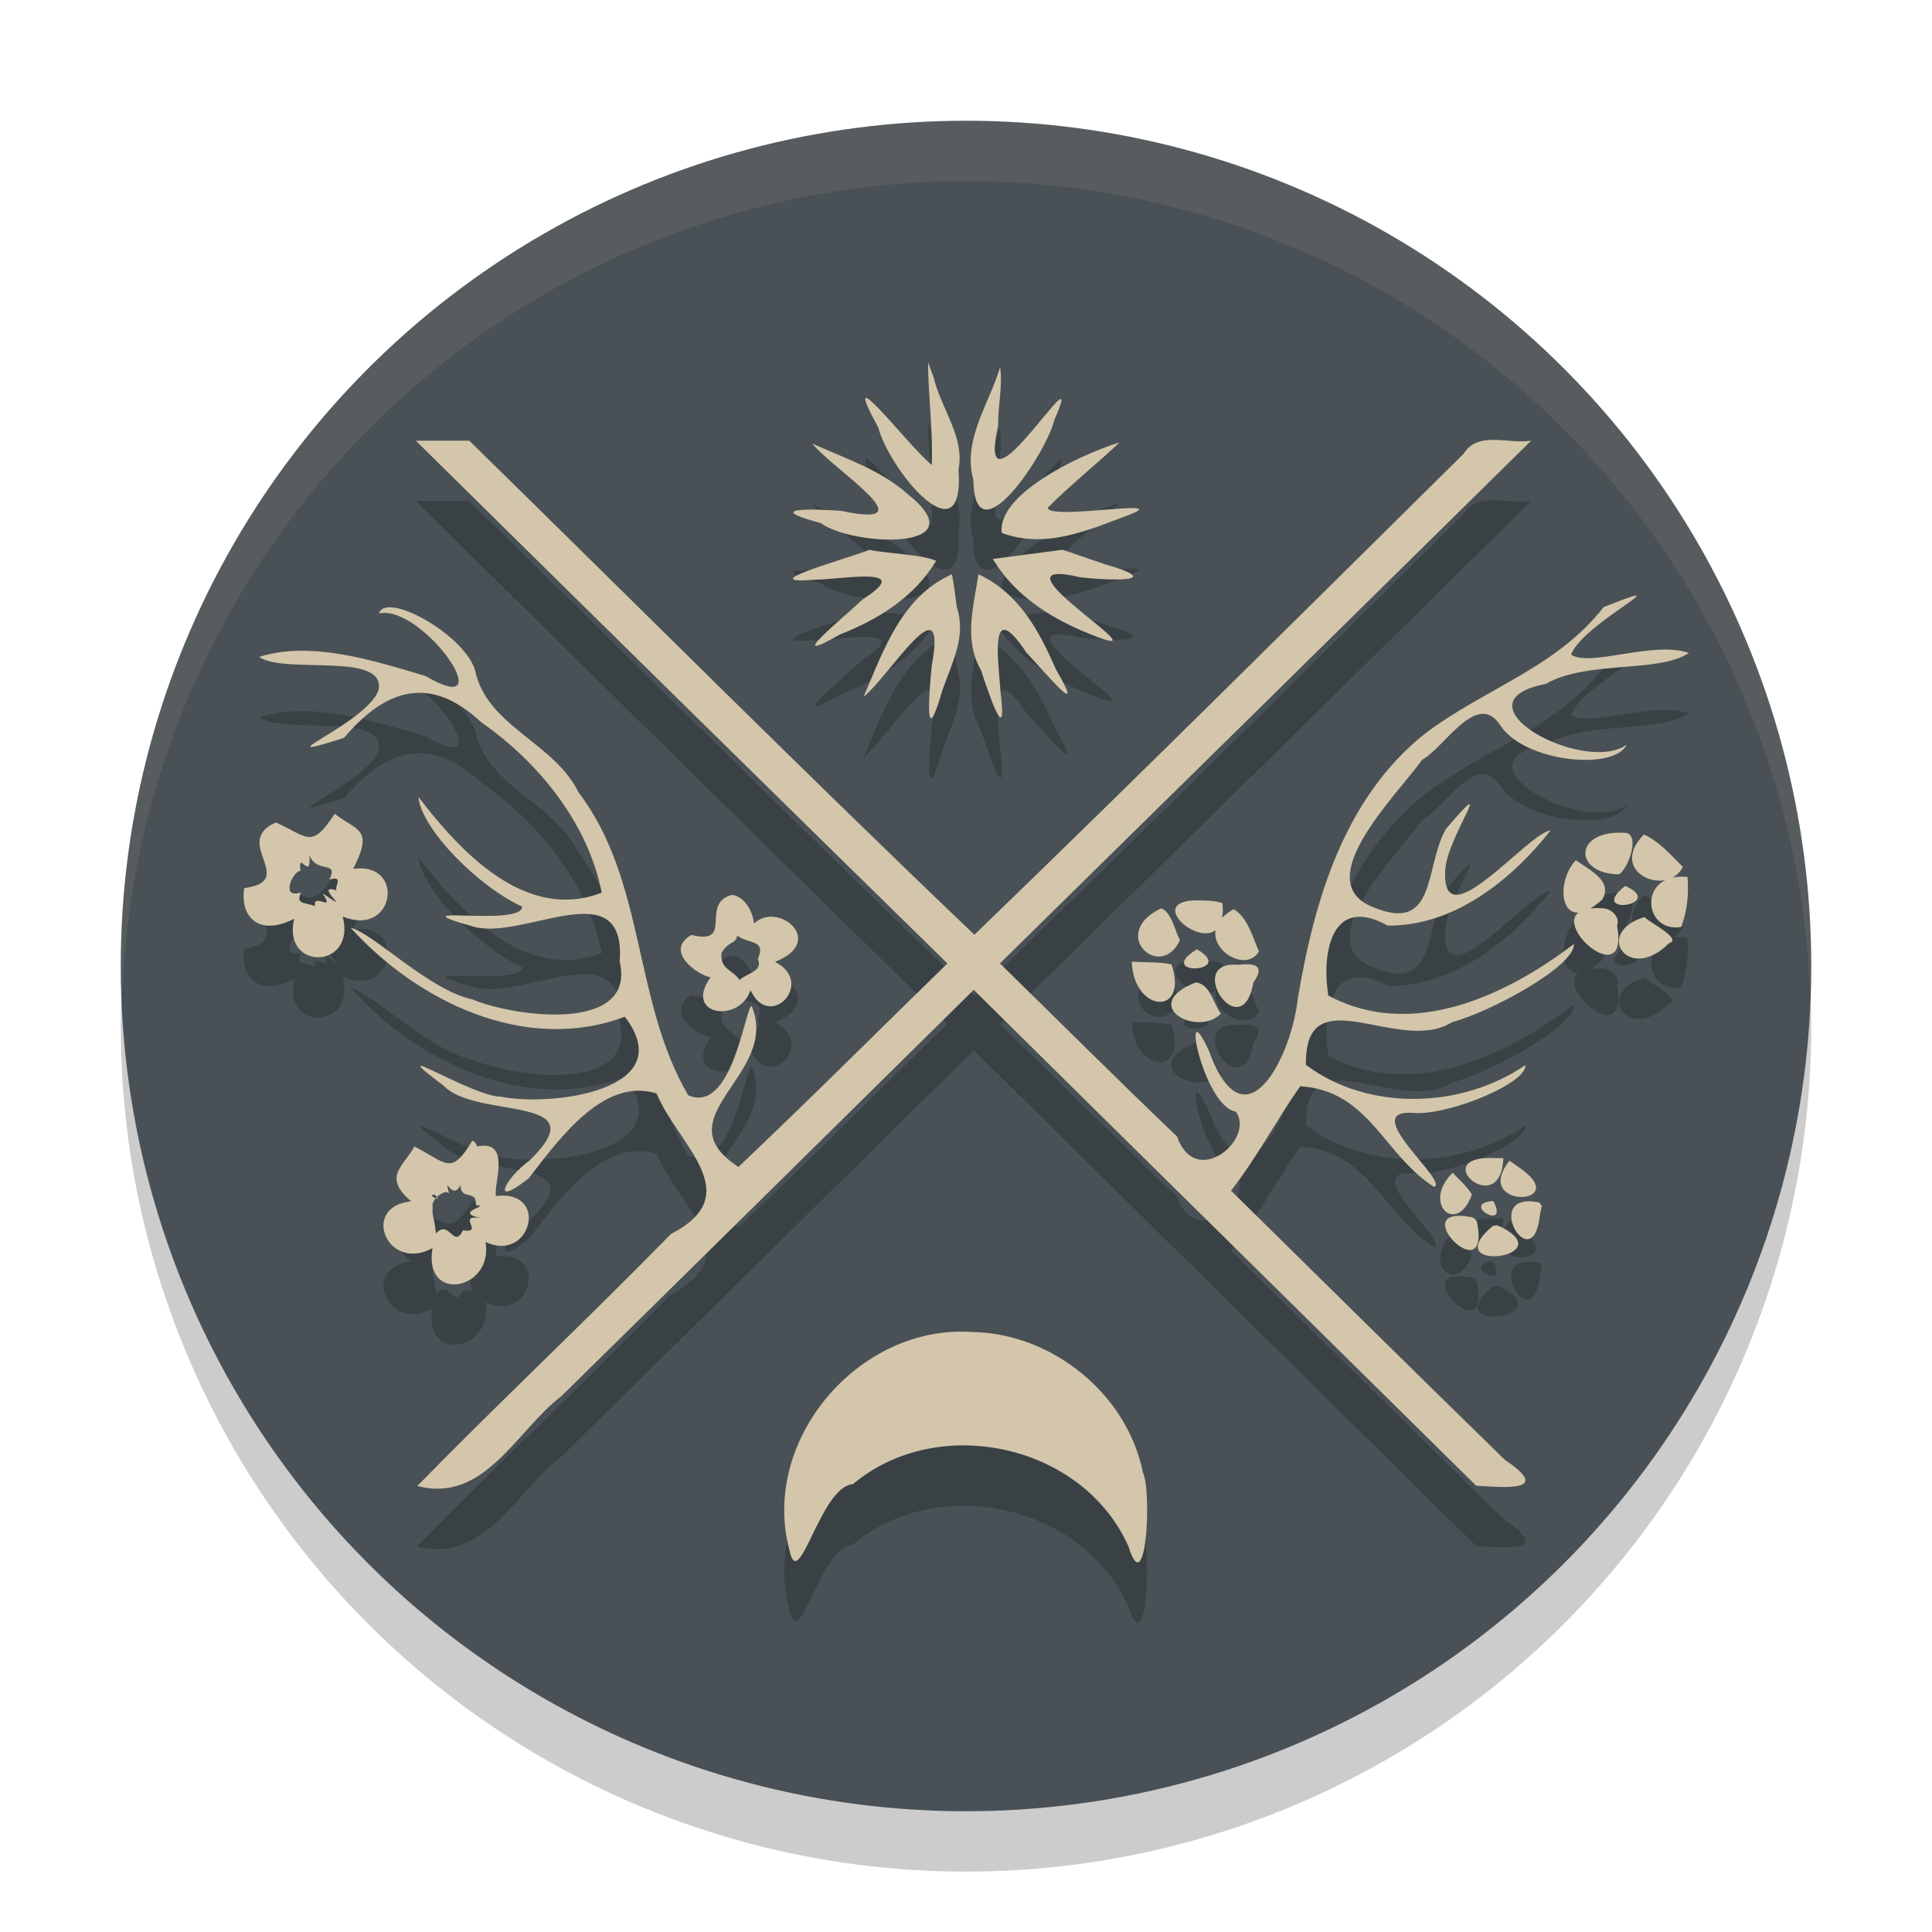 <svg xmlns="http://www.w3.org/2000/svg" width="32" height="32" version="1">
 <circle style="opacity:0.2" class="cls-1" cx="16" cy="17" r="14"/>
 <circle style="fill:#495156" class="cls-1" cx="16" cy="16" r="14"/>
 <path style="opacity:0.2" d="m 15.371,7 c 0.004,0.566 0.086,1.154 0.061,1.701 -0.415,-0.343 -1.577,-1.885 -0.885,-0.62 0.185,0.709 1.436,2.213 1.329,0.695 C 15.983,8.243 15.588,7.77 15.468,7.264 15.436,7.176 15.403,7.088 15.371,7 Z m 1.193,0.084 c -0.181,0.607 -0.625,1.205 -0.443,1.861 0.022,1.357 1.22,-0.452 1.34,-0.986 0.61,-1.377 -1.33,1.879 -0.929,0.093 -0.006,-0.319 0.079,-0.665 0.033,-0.968 z M 6.887,8.299 c 2.93,2.891 5.864,5.778 8.805,8.658 -1.153,1.125 -2.292,2.264 -3.461,3.371 -1.282,-0.833 0.695,-1.521 0.22,-2.663 -0.098,-0.041 -0.313,1.805 -1.052,1.475 C 10.481,17.582 10.702,15.594 9.581,14.123 9.187,13.316 8.128,13.049 7.887,12.18 7.8,11.566 6.397,10.776 6.277,11.161 7.012,11.006 8.355,12.964 7.048,12.197 6.183,11.939 5.147,11.609 4.291,11.881 c 0.43,0.295 2.102,-0.096 1.979,0.547 -0.174,0.549 -2.042,1.263 -0.57,0.793 0.683,-0.808 1.419,-1.056 2.272,-0.258 0.955,0.665 1.77,1.678 1.996,2.821 -1.261,0.491 -2.345,-0.681 -3.038,-1.586 0.053,0.548 1.017,1.501 1.719,1.818 9.637e-4,0.349 -2.201,-0.062 -0.799,0.334 0.835,0.229 2.526,-0.935 2.415,0.578 0.276,1.189 -1.747,0.917 -2.442,0.624 -0.714,-0.15 -1.65,-1.105 -2.014,-1.185 1.109,1.224 2.896,2.093 4.541,1.473 0.936,1.222 -1.218,1.493 -2.054,1.324 -0.459,0.009 -2.055,-1.013 -0.952,-0.185 0.548,0.576 2.578,0.132 1.424,1.246 -0.396,0.285 -0.664,0.808 -0.009,0.291 0.523,-0.68 1.25,-1.676 2.117,-1.405 0.355,0.859 1.518,1.667 0.239,2.327 -1.38,1.412 -2.822,2.763 -4.202,4.174 1.111,0.296 1.642,-0.92 2.387,-1.488 2.28,-2.239 4.553,-4.486 6.829,-6.729 2.771,2.741 5.549,5.474 8.322,8.213 0.478,0.029 1.273,0.107 0.476,-0.428 -1.518,-1.48 -3.025,-2.972 -4.536,-4.459 0.428,-0.546 0.749,-1.167 1.146,-1.729 1.144,0.07 1.38,1.138 2.219,1.668 0.245,-0.104 -1.317,-1.323 -0.307,-1.224 0.588,0.023 1.847,-0.5 1.816,-0.794 -1.055,0.723 -2.603,0.77 -3.634,-0.005 -0.024,-1.494 1.55,-0.152 2.421,-0.707 0.647,-0.172 2.042,-0.932 2.017,-1.294 -1.127,0.861 -2.695,1.592 -4.067,0.853 -0.117,-0.738 0.067,-1.669 0.984,-1.158 1.099,0.009 2.052,-0.756 2.699,-1.578 -0.388,0.049 -1.822,1.86 -1.746,0.652 0.027,-0.535 0.896,-1.705 0.012,-0.677 -0.365,0.639 -0.141,1.76 -1.239,1.284 -1.016,-0.442 0.436,-1.852 0.844,-2.428 0.371,-0.2 0.914,-1.171 1.3,-0.563 0.401,0.602 1.876,0.75 2.087,0.315 -0.722,0.503 -2.911,-0.706 -1.339,-1.008 0.68,-0.394 1.862,-0.176 2.371,-0.512 -0.584,-0.21 -1.642,0.242 -1.952,0.026 0.195,-0.526 1.957,-1.353 0.539,-0.786 -0.786,1.008 -1.961,1.34 -2.966,2.101 -1.334,1.066 -1.827,2.761 -2.098,4.375 -0.103,0.961 -0.87,2.509 -1.465,0.893 -0.496,-1.106 -0.114,0.894 0.437,0.988 0.328,0.449 -0.666,1.295 -0.972,0.413 C 18.507,18.879 17.539,17.914 16.562,16.957 19.498,14.073 22.43,11.187 25.361,8.299 24.983,8.362 24.482,8.128 24.239,8.519 21.546,11.181 18.863,13.853 16.139,16.483 13.317,13.789 10.56,11.029 7.773,8.299 c -0.296,0 -0.591,0 -0.887,0 z M 18.543,8.328 C 17.837,8.546 16.511,9.202 16.592,9.828 17.332,10.101 18.034,9.777 18.722,9.52 19.421,9.244 17.385,9.626 17.353,9.412 17.73,9.031 18.157,8.694 18.543,8.328 Z m -5.09,0.018 c 0.362,0.448 1.956,1.43 0.477,1.115 -0.523,-0.037 -1.289,-0.051 -0.335,0.203 0.534,0.391 2.629,0.467 1.436,-0.483 C 14.587,8.783 13.989,8.591 13.453,8.346 Z m 4.146,1.76 c -0.385,0.051 -0.77,0.102 -1.154,0.152 0.389,0.651 1.038,1.031 1.733,1.293 1.111,0.426 -1.93,-1.375 -0.282,-0.989 0.563,0.063 1.414,0.073 0.397,-0.219 -0.231,-0.079 -0.462,-0.159 -0.693,-0.238 z m -3.201,0.002 c -0.402,0.158 -1.961,0.58 -0.9,0.494 0.478,-0.008 1.666,-0.235 0.793,0.324 -0.357,0.337 -1.341,1.132 -0.381,0.584 0.642,-0.253 1.234,-0.618 1.596,-1.221 -0.238,-0.107 -0.769,-0.114 -1.107,-0.181 z m 1.369,0.404 c -0.834,0.369 -1.131,1.256 -1.463,2.029 0.426,-0.336 1.396,-1.957 1.129,-0.519 -0.051,0.512 -0.119,1.436 0.176,0.411 0.156,-0.45 0.402,-0.891 0.238,-1.377 -0.024,-0.182 -0.044,-0.365 -0.08,-0.545 z m 0.439,0 c -0.079,0.533 -0.247,1.086 0.041,1.585 0.136,0.412 0.441,1.312 0.326,0.373 -0.041,-0.566 -0.195,-1.595 0.426,-0.663 0.354,0.377 1.006,1.164 0.492,0.283 -0.285,-0.648 -0.609,-1.259 -1.285,-1.578 z M 5.543,14.479 c -0.388,0.6 -0.447,0.375 -0.975,0.144 -0.741,0.326 0.381,0.965 -0.522,1.087 -0.075,0.454 0.224,0.817 0.827,0.507 -0.209,0.866 1.03,0.848 0.804,-0.036 0.867,0.356 1.043,-0.919 0.172,-0.789 0.347,-0.678 0.065,-0.624 -0.306,-0.913 z m 21.402,0.318 c -0.89,-0.074 -0.893,0.68 -0.131,0.684 0.145,-0.073 0.348,-0.623 0.131,-0.684 z m 0.283,0.025 c -0.618,0.634 0.399,1.044 0.645,0.536 -0.199,-0.195 -0.386,-0.42 -0.645,-0.536 z M 5.125,15.162 c 0.114,0.319 0.489,0.075 0.332,0.407 0.288,-0.087 0.011,0.192 0.155,0.192 C 5.114,15.579 5.927,16.205 5.344,15.795 5.563,16.131 5.176,15.769 5.217,16.01 5.068,15.942 4.889,15.992 4.984,15.783 4.626,15.89 4.866,15.411 4.978,15.425 4.924,15.053 5.16,15.622 5.125,15.162 Z m 20.977,0.086 c -0.36,0.364 -0.268,1.28 0.434,0.654 0.195,-0.315 -0.236,-0.506 -0.434,-0.654 z m 1.848,0.277 c -0.824,-0.085 -0.742,0.933 -0.104,0.829 0.098,-0.263 0.129,-0.55 0.104,-0.829 z m -1.031,0.148 c -0.652,0.516 0.702,0.315 0,0 z m -14.787,0.148 c -0.557,0.133 0.044,0.845 -0.682,0.664 -0.451,0.264 0.089,0.66 0.319,0.702 -0.455,0.633 0.475,0.77 0.663,0.213 0.309,0.688 1.084,-0.122 0.404,-0.469 0.865,-0.337 0.049,-1.016 -0.347,-0.634 -0.024,-0.198 -0.142,-0.435 -0.357,-0.475 z m 7.666,0.092 c -0.993,0.026 0.565,1.184 0.449,0.045 -0.145,-0.048 -0.299,-0.043 -0.449,-0.045 z m -0.564,0.131 c -0.877,0.412 -0.02,1.223 0.31,0.529 -0.085,-0.158 -0.137,-0.46 -0.31,-0.529 z m 7.332,0.002 c -1.321,-0.11 0.454,1.556 0.217,0.29 0.055,-0.145 -0.085,-0.275 -0.217,-0.29 z m -6.131,0.012 c -0.785,0.433 0.155,1.15 0.416,0.702 -0.101,-0.239 -0.184,-0.56 -0.416,-0.702 z m 6.805,0.131 c -0.854,0.254 -0.266,1.108 0.403,0.434 0.244,-0.071 -0.363,-0.364 -0.403,-0.434 z m -15.029,0.307 c 0.193,0.147 0.486,0.059 0.34,0.391 0.105,0.207 -0.236,0.253 -0.296,0.346 -0.154,-0.196 -0.327,-0.178 -0.304,-0.449 0.118,-0.206 0.234,-0.138 0.26,-0.287 z m 7.613,0.227 c -0.725,0.45 0.681,0.393 0,0 z m -1.078,0.205 c 0.028,0.849 0.948,0.91 0.658,0.045 -0.215,-0.045 -0.439,-0.03 -0.658,-0.045 z m 1.766,0.053 c -0.92,-0.087 0.055,1.385 0.248,0.293 0.196,-0.275 0.036,-0.329 -0.248,-0.293 z m -0.707,0.291 c -0.958,0.377 0.034,0.919 0.417,0.516 -0.128,-0.169 -0.174,-0.489 -0.417,-0.516 z M 7.824,19.891 c -0.355,0.598 -0.431,0.367 -0.961,0.098 -0.172,0.326 -0.538,0.499 -0.053,0.908 -0.851,0.088 -0.392,1.187 0.353,0.776 -0.156,0.927 1.016,0.694 0.879,-0.102 0.751,0.354 1.066,-0.871 0.173,-0.761 -0.044,-0.195 0.263,-0.94 -0.311,-0.821 l -0.036,-0.069 z m 16.955,0.291 c -1.181,-0.065 0.08,1.054 0.121,0 h -0.062 z m 0.223,0.043 c -0.65,0.818 1.108,0.751 0.143,0.1 -0.048,-0.033 -0.095,-0.066 -0.143,-0.1 z m -0.941,0.199 c -0.519,0.509 0.069,1.054 0.319,0.361 -0.085,-0.139 -0.209,-0.244 -0.319,-0.361 z M 7.627,20.627 c 0.003,0.274 0.268,0.056 0.258,0.334 0.271,0.005 -0.41,0.118 0.089,0.215 -0.441,-0.071 0.066,0.257 -0.306,0.203 -0.154,0.315 -0.226,-0.194 -0.447,0.051 -0.033,-0.295 -0.068,-0.286 -0.054,-0.444 -0.046,-0.098 0.22,-0.323 0.274,-0.21 -0.099,-0.371 0.047,0.141 0.186,-0.149 z m -0.426,0.16 c 0.163,0.152 -0.164,-0.002 0,0 z m 17.533,0.105 c -0.571,0.038 0.276,0.522 0,0 z m 0.764,0.025 c -0.995,-0.208 -0.105,1.305 0.008,0.202 l 0.031,-0.145 z m -1.121,0.244 c -1.147,-0.225 0.329,1.267 0.086,0.076 l -0.036,-0.051 z m 0.35,0.143 c -0.939,0.791 1.141,0.535 0.14,0.02 l -0.074,-0.029 z m -8.633,1.758 c -1.869,-0.126 -3.505,1.793 -3.018,3.615 0.155,0.74 0.509,-1.058 1.05,-1.094 1.411,-1.186 3.807,-0.666 4.563,1.026 0.299,0.956 0.391,-0.926 0.24,-1.225 -0.264,-1.303 -1.511,-2.306 -2.835,-2.322 z"/>
 <path style="fill:#d3c6aa" d="m 15.371,6 c 0.004,0.566 0.086,1.154 0.061,1.701 -0.415,-0.343 -1.577,-1.885 -0.885,-0.62 0.185,0.709 1.436,2.213 1.329,0.695 C 15.983,7.242 15.588,6.77 15.468,6.263 15.436,6.176 15.403,6.088 15.371,6 Z m 1.193,0.084 c -0.181,0.607 -0.625,1.205 -0.443,1.861 0.022,1.357 1.22,-0.452 1.34,-0.986 0.61,-1.377 -1.33,1.879 -0.929,0.093 -0.006,-0.319 0.079,-0.665 0.033,-0.968 z M 6.887,7.299 c 2.93,2.891 5.864,5.778 8.805,8.658 -1.153,1.125 -2.292,2.264 -3.461,3.371 -1.282,-0.833 0.695,-1.521 0.22,-2.663 -0.098,-0.041 -0.313,1.805 -1.052,1.475 C 10.481,16.582 10.702,14.594 9.581,13.122 9.187,12.316 8.128,12.049 7.887,11.18 7.8,10.566 6.397,9.775 6.277,10.16 7.012,10.005 8.355,11.964 7.048,11.197 6.183,10.938 5.147,10.608 4.291,10.881 4.721,11.176 6.393,10.785 6.27,11.428 6.096,11.976 4.227,12.69 5.699,12.221 6.382,11.413 7.118,11.165 7.971,11.963 8.926,12.628 9.741,13.641 9.967,14.785 8.706,15.275 7.622,14.104 6.929,13.198 c 0.053,0.548 1.017,1.501 1.719,1.818 9.637e-4,0.349 -2.201,-0.062 -0.799,0.334 0.835,0.229 2.526,-0.935 2.415,0.578 0.276,1.189 -1.747,0.917 -2.442,0.624 -0.714,-0.15 -1.65,-1.105 -2.014,-1.185 1.109,1.224 2.896,2.093 4.541,1.473 0.936,1.222 -1.218,1.493 -2.054,1.324 -0.459,0.009 -2.055,-1.013 -0.952,-0.185 0.548,0.576 2.578,0.132 1.424,1.246 -0.396,0.285 -0.664,0.808 -0.009,0.291 0.523,-0.68 1.25,-1.676 2.117,-1.405 0.355,0.859 1.518,1.667 0.239,2.327 -1.38,1.412 -2.822,2.763 -4.202,4.174 1.111,0.296 1.642,-0.92 2.387,-1.488 2.28,-2.239 4.553,-4.486 6.829,-6.729 2.771,2.741 5.549,5.474 8.322,8.213 0.478,0.029 1.273,0.107 0.476,-0.428 -1.518,-1.48 -3.025,-2.972 -4.536,-4.459 0.428,-0.546 0.749,-1.167 1.146,-1.729 1.144,0.07 1.38,1.138 2.219,1.668 0.245,-0.104 -1.317,-1.323 -0.307,-1.224 0.588,0.023 1.847,-0.5 1.816,-0.794 -1.055,0.723 -2.603,0.77 -3.634,-0.005 -0.024,-1.494 1.55,-0.152 2.421,-0.707 0.647,-0.172 2.042,-0.932 2.017,-1.294 -1.127,0.861 -2.695,1.592 -4.067,0.853 -0.117,-0.738 0.067,-1.669 0.984,-1.158 1.099,0.009 2.052,-0.756 2.699,-1.578 -0.388,0.049 -1.822,1.86 -1.746,0.652 0.027,-0.535 0.896,-1.705 0.012,-0.677 -0.365,0.639 -0.141,1.76 -1.239,1.284 -1.016,-0.442 0.436,-1.852 0.844,-2.428 0.371,-0.2 0.914,-1.171 1.3,-0.563 0.401,0.602 1.876,0.75 2.087,0.315 -0.722,0.503 -2.911,-0.706 -1.339,-1.008 0.68,-0.394 1.862,-0.176 2.371,-0.512 -0.584,-0.21 -1.642,0.242 -1.952,0.026 0.195,-0.526 1.957,-1.353 0.539,-0.786 -0.786,1.008 -1.961,1.34 -2.966,2.101 -1.334,1.066 -1.827,2.761 -2.098,4.375 -0.103,0.961 -0.87,2.509 -1.465,0.893 -0.496,-1.106 -0.114,0.894 0.437,0.988 0.328,0.449 -0.666,1.295 -0.972,0.413 C 18.507,17.879 17.539,16.913 16.562,15.957 19.498,13.073 22.43,10.187 25.361,7.299 24.983,7.362 24.482,7.128 24.239,7.519 21.546,10.18 18.863,12.853 16.139,15.482 13.317,12.789 10.56,10.029 7.773,7.299 c -0.296,0 -0.591,0 -0.887,0 z M 18.543,7.328 c -0.706,0.218 -2.032,0.873 -1.951,1.499 0.74,0.273 1.442,-0.051 2.13,-0.307 0.699,-0.276 -1.337,0.105 -1.369,-0.109 0.377,-0.381 0.804,-0.717 1.19,-1.083 z m -5.09,0.018 c 0.362,0.448 1.956,1.43 0.477,1.115 -0.523,-0.037 -1.289,-0.051 -0.335,0.203 0.534,0.391 2.629,0.467 1.436,-0.483 C 14.587,7.783 13.989,7.59 13.453,7.346 Z m 4.146,1.76 c -0.385,0.051 -0.77,0.102 -1.154,0.152 0.389,0.651 1.038,1.031 1.733,1.293 1.111,0.426 -1.93,-1.375 -0.282,-0.989 0.563,0.063 1.414,0.073 0.397,-0.219 -0.231,-0.079 -0.462,-0.159 -0.693,-0.238 z m -3.201,0.002 c -0.402,0.158 -1.961,0.58 -0.9,0.494 0.478,-0.008 1.666,-0.235 0.793,0.324 C 13.934,10.262 12.95,11.058 13.91,10.51 14.552,10.257 15.143,9.892 15.505,9.289 15.268,9.182 14.737,9.175 14.398,9.107 Z m 1.369,0.404 c -0.834,0.369 -1.131,1.256 -1.463,2.029 0.426,-0.336 1.396,-1.957 1.129,-0.519 -0.051,0.512 -0.119,1.436 0.176,0.411 0.156,-0.45 0.402,-0.891 0.238,-1.377 -0.024,-0.182 -0.044,-0.365 -0.08,-0.545 z m 0.439,0 c -0.079,0.533 -0.247,1.086 0.041,1.585 0.136,0.412 0.441,1.312 0.326,0.373 -0.041,-0.566 -0.195,-1.595 0.426,-0.663 0.354,0.377 1.006,1.164 0.492,0.283 C 17.207,10.442 16.883,9.83 16.207,9.512 Z M 5.543,13.479 c -0.388,0.6 -0.447,0.375 -0.975,0.144 -0.741,0.326 0.381,0.965 -0.522,1.087 -0.075,0.454 0.224,0.817 0.827,0.507 -0.209,0.866 1.03,0.848 0.804,-0.036 0.867,0.356 1.043,-0.919 0.172,-0.789 0.347,-0.678 0.065,-0.624 -0.306,-0.913 z m 21.402,0.318 c -0.89,-0.074 -0.893,0.68 -0.131,0.684 0.145,-0.073 0.348,-0.623 0.131,-0.684 z m 0.283,0.025 c -0.618,0.634 0.399,1.044 0.645,0.536 -0.199,-0.195 -0.386,-0.42 -0.645,-0.536 z M 5.125,14.162 c 0.114,0.319 0.489,0.075 0.332,0.407 0.288,-0.087 0.011,0.192 0.155,0.192 C 5.114,14.579 5.927,15.205 5.344,14.795 5.563,15.131 5.176,14.769 5.217,15.01 5.068,14.942 4.889,14.992 4.984,14.783 4.626,14.89 4.866,14.41 4.978,14.425 4.924,14.053 5.16,14.621 5.125,14.162 Z m 20.977,0.086 c -0.36,0.364 -0.268,1.28 0.434,0.654 0.195,-0.315 -0.236,-0.506 -0.434,-0.654 z m 1.848,0.277 c -0.824,-0.085 -0.742,0.933 -0.104,0.829 0.098,-0.263 0.129,-0.55 0.104,-0.829 z m -1.031,0.148 c -0.652,0.516 0.702,0.315 0,0 z m -14.787,0.148 c -0.557,0.133 0.044,0.845 -0.682,0.664 -0.451,0.264 0.089,0.66 0.319,0.702 -0.455,0.633 0.475,0.77 0.663,0.213 0.309,0.688 1.084,-0.122 0.404,-0.469 0.865,-0.337 0.049,-1.016 -0.347,-0.634 -0.024,-0.198 -0.142,-0.435 -0.357,-0.475 z m 7.666,0.092 c -0.993,0.026 0.565,1.184 0.449,0.045 -0.145,-0.048 -0.299,-0.043 -0.449,-0.045 z m -0.564,0.131 c -0.877,0.412 -0.02,1.223 0.31,0.529 -0.085,-0.158 -0.137,-0.46 -0.31,-0.529 z m 7.332,0.002 c -1.321,-0.11 0.454,1.556 0.217,0.29 0.055,-0.145 -0.085,-0.275 -0.217,-0.29 z m -6.131,0.012 c -0.785,0.433 0.155,1.15 0.416,0.702 -0.101,-0.239 -0.184,-0.56 -0.416,-0.702 z m 6.805,0.131 c -0.854,0.254 -0.266,1.108 0.403,0.434 0.244,-0.071 -0.363,-0.364 -0.403,-0.434 z m -15.029,0.307 c 0.193,0.147 0.486,0.059 0.34,0.391 0.105,0.207 -0.236,0.253 -0.296,0.346 -0.154,-0.196 -0.327,-0.178 -0.304,-0.449 0.118,-0.206 0.234,-0.138 0.26,-0.287 z m 7.613,0.227 c -0.725,0.45 0.681,0.393 0,0 z m -1.078,0.205 c 0.028,0.849 0.948,0.91 0.658,0.045 -0.215,-0.045 -0.439,-0.03 -0.658,-0.045 z m 1.766,0.053 c -0.92,-0.087 0.055,1.385 0.248,0.293 0.196,-0.275 0.036,-0.329 -0.248,-0.293 z m -0.707,0.291 c -0.958,0.377 0.034,0.919 0.417,0.516 -0.128,-0.169 -0.174,-0.489 -0.417,-0.516 z M 7.824,18.891 c -0.355,0.598 -0.431,0.367 -0.961,0.098 -0.172,0.326 -0.538,0.499 -0.053,0.908 -0.851,0.088 -0.392,1.187 0.353,0.776 -0.156,0.927 1.016,0.694 0.879,-0.102 0.751,0.354 1.066,-0.871 0.173,-0.761 -0.044,-0.195 0.263,-0.94 -0.311,-0.821 l -0.036,-0.069 z m 16.955,0.291 c -1.181,-0.065 0.08,1.054 0.121,0 h -0.062 z m 0.223,0.043 c -0.65,0.818 1.108,0.751 0.143,0.1 -0.048,-0.033 -0.095,-0.066 -0.143,-0.1 z m -0.941,0.199 c -0.519,0.509 0.069,1.054 0.319,0.361 -0.085,-0.139 -0.209,-0.244 -0.319,-0.361 z M 7.627,19.627 c 0.003,0.274 0.268,0.056 0.258,0.334 0.271,0.005 -0.41,0.118 0.089,0.215 -0.441,-0.071 0.066,0.257 -0.306,0.203 -0.154,0.315 -0.226,-0.194 -0.447,0.051 -0.033,-0.295 -0.068,-0.286 -0.054,-0.444 -0.046,-0.098 0.22,-0.323 0.274,-0.21 -0.099,-0.371 0.047,0.141 0.186,-0.149 z m -0.426,0.16 c 0.163,0.152 -0.164,-0.002 0,0 z m 17.533,0.105 c -0.571,0.038 0.276,0.522 0,0 z m 0.764,0.025 c -0.995,-0.208 -0.105,1.305 0.008,0.202 l 0.031,-0.145 z m -1.121,0.244 c -1.147,-0.225 0.329,1.267 0.086,0.076 l -0.036,-0.051 z m 0.35,0.143 c -0.939,0.791 1.141,0.535 0.14,0.02 l -0.074,-0.029 z M 16.094,22.062 c -1.869,-0.126 -3.505,1.793 -3.018,3.615 0.155,0.74 0.509,-1.058 1.05,-1.094 1.411,-1.186 3.807,-0.666 4.563,1.026 0.299,0.956 0.391,-0.926 0.24,-1.225 -0.264,-1.303 -1.511,-2.306 -2.835,-2.322 z"/>
 <path style="fill:#d3c6aa;opacity:0.1" d="M 16 2 A 14 14 0 0 0 2 16 A 14 14 0 0 0 2.021 16.586 A 14 14 0 0 1 16 3 A 14 14 0 0 1 29.979 16.414 A 14 14 0 0 0 30 16 A 14 14 0 0 0 16 2 z"/>
</svg>
